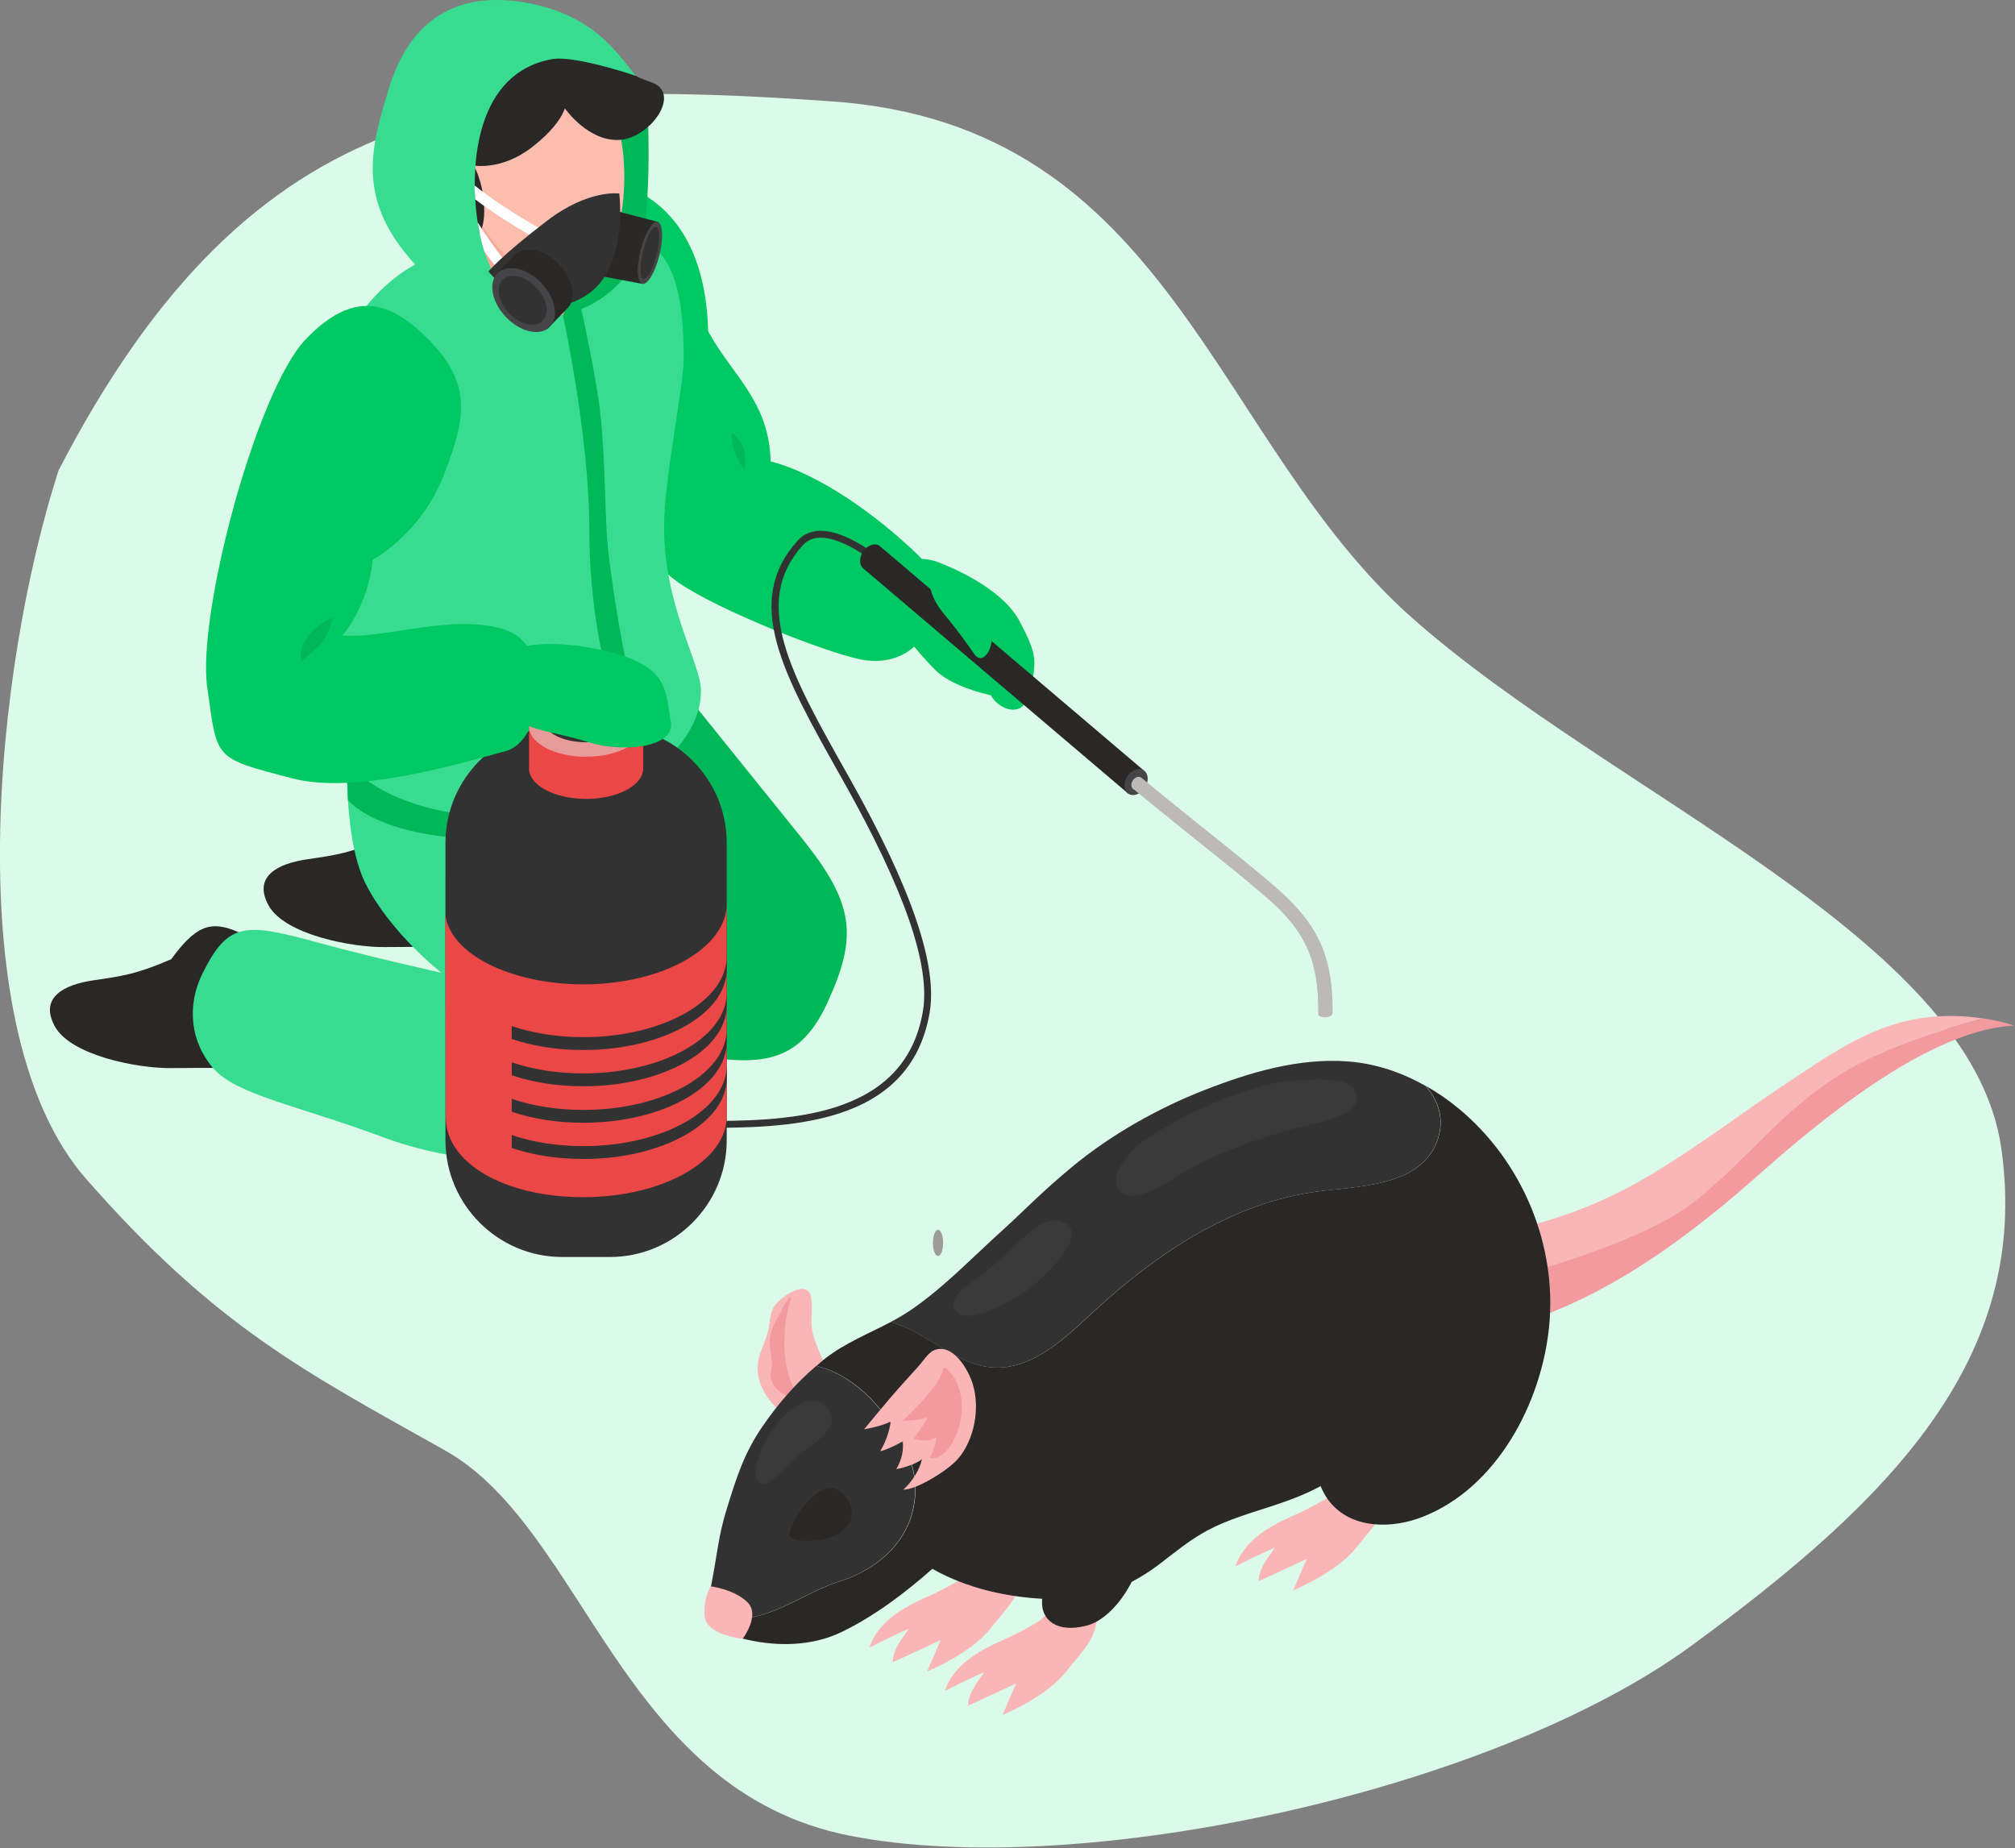 <?xml version="1.0" encoding="UTF-8" standalone="no"?>
<svg
   xmlns:dc="http://purl.org/dc/elements/1.1/"
   xmlns:cc="http://creativecommons.org/ns#"
   xmlns:rdf="http://www.w3.org/1999/02/22-rdf-syntax-ns#"
   xmlns:svg="http://www.w3.org/2000/svg"
   xmlns="http://www.w3.org/2000/svg"
   xmlns:sodipodi="http://sodipodi.sourceforge.net/DTD/sodipodi-0.dtd"
   xmlns:inkscape="http://www.inkscape.org/namespaces/inkscape"
   width="272.554"
   height="250"
   fill="none"
   version="1.1"
   viewBox="0 0 272.554 250"
   id="svg689"
   sodipodi:docname="service-3.svg"
   inkscape:version="1.0.1 (3bc2e813f5, 2020-09-07)">
  <rect x="0" y="0" width="272.554" height="250" fill="#808080" stroke="none"/>
  <sodipodi:namedview
     pagecolor="#ffffff"
     bordercolor="#666666"
     borderopacity="1"
     objecttolerance="10"
     gridtolerance="10"
     guidetolerance="10"
     inkscape:pageopacity="0"
     inkscape:pageshadow="2"
     inkscape:window-width="1920"
     inkscape:window-height="987"
     id="namedview691"
     showgrid="false"
     fit-margin-top="0"
     fit-margin-left="0"
     fit-margin-right="0"
     fit-margin-bottom="0"
     inkscape:zoom="1.0296972"
     inkscape:cx="418.8112"
     inkscape:cy="131.40068"
     inkscape:window-x="0"
     inkscape:window-y="0"
     inkscape:window-maximized="1"
     inkscape:current-layer="svg689" />
  <defs
     id="defs547">
    <clipPath
       id="clip2-7-0">
      <rect
         transform="translate(753,11)"
         width="314.89"
         height="245.52"
         fill="#ffffff"
         id="rect544"
         x="0"
         y="0" />
    </clipPath>
  </defs>
  <g
     id="g4598"
     transform="matrix(1.018,0,0,1.018,-17.678,4.4807587e-8)">
    <g
       id="g4322"
       transform="matrix(0.974,0,0,0.974,-15.584,2.535)">
      <path
         d="m 41.815,61.576 c -8.647,26.85 -13.907,76.512 3.779,96.679 17.685,20.167 29.862,26.306 48.955,37.027 19.093,10.721 23.921,46.431 55.263,52.571 31.342,6.139 87.509,-6.049 114.647,-25.855 27.138,-19.806 46.48,-39.25 42.377,-67.979 C 302.732,125.29 253.875,105.95 226.516,81.743 199.156,57.536 193.79,14.443 147.253,11.223 100.716,8.004 68.697,9.609 41.815,61.576"
         fill="#dcfae9"
         id="path549"
         sodipodi:nodetypes="csssssssc" />
      <g
         id="g4249"
         transform="translate(-0.697,-4.083)">
        <path
           d="m 289.961,145.701 c 4.85,-2.298 11.07,-4.2 15.14,-5.273 -11.76,-1.703 -18.411,3.203 -27.811,9.489 -5.95,3.987 -11.67,8.338 -17.84,11.995 -5.41,3.205 -11.01,5.503 -17.024,6.974 v 6.396 c 7.044,-2.031 17.194,-5.417 22.524,-9.341 8.68,-6.389 14.277,-12.887 25.011,-20.24"
           fill="#fab5b7"
           id="path551"
           sodipodi:nodetypes="cccccccc" />
        <path
           d="m 274.8,161.44 c 11.19,-9.94 24.291,-19.562 34.511,-20.04 -1.39,-0.457 -2.8,-0.772 -4.22,-0.978 -4.07,1.073 -10.29,2.975 -15.14,5.273 -11.72,5.547 -16.331,13.852 -25.011,20.241 -5.33,3.924 -15.48,7.31 -22.526,9.34 v 6.616 C 254.72,177.85 265.2,169.974 274.8,161.44"
           fill="#f29a9e"
           id="path553"
           sodipodi:nodetypes="cccccccc" />
        <path
           d="m 147.33,188.71 c -0.599,-2.317 -2.21,-4.621 -2.116,-7.034 0.052,-1.392 0.193,-3.247 -0.317,-3.905 -1.014,-1.306 -3.548,0.582 -4.362,1.431 -0.879,0.918 -0.928,1.957 -1.088,3.156 -0.248,1.867 -1.325,3.329 -1.528,5.12 -0.323,2.868 1.57,5.543 3.775,7.136 0.179,0.13 0.445,0.059 0.594,-0.078 1.628,-1.482 6.433,-5.299 5.042,-5.826"
           fill="#fab5b7"
           id="path555" />
        <path
           d="m 143.29,191.79 c -2.495,-4.022 -1.962,-9.966 -0.814,-13.31 l -0.112,-0.065 c -0.619,0.636 -1.075,1.399 -1.396,2.227 -0.582,0.999 -1.152,1.95 -1.361,3.142 -0.273,1.55 0.452,3.05 0.141,4.495 -0.466,2.161 1.012,3.135 2.943,4.111 0.404,0.203 0.829,-0.227 0.599,-0.6 z"
           fill="#f29a9e"
           id="path557" />
        <path
           d="m 183.9,215.98 h -6.598 c 0.519,0.936 2.328,4.783 -1.636,7.038 -4.538,2.583 -4.573,2.122 -7.395,3.761 -4.202,2.436 -4.826,5.376 -4.826,5.376 0,0 4.012,-2.017 5.345,-2.519 -1.444,2.015 -2.161,3.08 -2.2,4.537 1.766,-0.758 6.555,-3.026 6.555,-3.026 l -1.848,4.287 c 0,0 5.881,-2.354 8.653,-5.883 2.774,-3.53 4.567,-4.716 4.174,-9.249 -0.187,-2.164 -0.183,-3.502 -0.224,-4.322"
           fill="#fab5b7"
           id="path559" />
        <path
           d="m 223.63,201.28 h -5.887 c 0.235,1.517 -0.083,3.408 -2.432,4.747 -4.537,2.582 -4.572,2.122 -7.394,3.758 -4.202,2.439 -4.826,5.378 -4.826,5.378 0,0 4.012,-2.016 5.343,-2.521 -1.442,2.016 -2.159,3.082 -2.198,4.538 1.765,-0.756 6.553,-3.026 6.553,-3.026 l -1.846,4.286 c 0,0 5.88,-2.352 8.654,-5.882 2.773,-3.529 4.566,-4.716 4.174,-9.248 -0.068,-0.78 -0.111,-1.448 -0.141,-2.03"
           fill="#fab5b7"
           id="path561" />
        <path
           d="m 177.4,210.85 c 0,0 -0.812,7.724 -0.712,9.585 0.104,1.861 1.776,3.904 6.036,2.841 4.261,-1.066 8.345,-8.165 7.816,-13.135 -0.529,-4.97 -13.14,0.709 -13.14,0.709 z"
           fill="#292827"
           id="path563" />
        <path
           d="m 173.7,212.31 h -5.895 c 0.248,1.525 -0.056,3.436 -2.424,4.782 -4.537,2.583 -4.571,2.123 -7.394,3.759 -4.2,2.439 -4.826,5.378 -4.826,5.378 0,0 4.012,-2.016 5.342,-2.521 -1.441,2.016 -2.157,3.082 -2.197,4.537 1.765,-0.756 6.556,-3.025 6.556,-3.025 l -1.85,4.286 c 0,0 5.883,-2.353 8.655,-5.883 2.773,-3.528 4.568,-4.715 4.174,-9.247 -0.069,-0.796 -0.113,-1.477 -0.141,-2.066"
           fill="#fab5b7"
           id="path565" />
        <path
           d="m 167.02,204.92 c 0,0 -0.813,7.723 -0.711,9.585 0.101,1.862 1.776,3.905 6.034,2.841 4.26,-1.067 8.347,-8.166 7.818,-13.136 -0.529,-4.969 -13.141,0.71 -13.141,0.71"
           fill="#292827"
           id="path567" />
        <path
           d="m 233.48,152.69 c -1.389,-1.146 -2.868,-2.159 -4.411,-3.04 1.716,2.031 2.554,4.508 1.587,7.326 -2.215,6.445 -10.966,6.32 -16.466,7.068 -11.065,1.503 -20.629,7.656 -28.851,14.917 -4.946,4.369 -10.63,11.083 -18.008,8.541 -3.973,-1.37 -7.272,-4.567 -11.287,-5.663 -3.012,1.594 -6.201,2.844 -8.95,4.982 -0.412,0.322 -0.793,0.679 -1.192,1.018 2.672,0.578 5.36,2.36 7.254,4.282 2.821,2.863 5.736,7.089 6.172,11.17 0.761,7.151 -4.219,12.044 -10.269,13.939 -4.047,1.268 -8.456,4.533 -12.758,5.026 -1.874,0.217 -3.664,-0.208 -5.218,-1.093 0.141,2.555 2.379,3.335 5.33,4.01 4.274,0.979 8.947,0.867 12.831,-0.996 4.499,-2.157 8.708,-5.334 12.475,-8.662 4.819,2.718 10.476,3.957 15.974,4.128 5.706,0.177 10.353,-1.252 14.901,-4.693 2.171,-1.642 4.257,-3.412 6.674,-4.692 2.862,-1.515 5.998,-2.384 9.056,-3.397 2.157,-0.714 4.354,-1.531 6.353,-2.635 0.369,0.895 0.857,1.737 1.519,2.471 3.058,3.394 8.26,3.302 12.226,1.794 10.276,-3.903 16.403,-15.613 17.431,-26.035 1.106,-11.22 -3.695,-22.595 -12.373,-29.766"
           fill="#292827"
           id="path569" />
        <path
           d="m 185.31,178.97 c 8.223,-7.261 17.787,-13.414 28.852,-14.917 5.499,-0.747 14.251,-0.622 16.466,-7.068 0.967,-2.818 0.128,-5.295 -1.587,-7.325 -3.246,-1.855 -6.804,-3.075 -10.607,-3.367 -6.687,-0.513 -13.407,1.484 -19.565,3.891 -6.382,2.492 -12.73,6.072 -18.022,10.435 -4.193,3.455 -6.853,6.259 -9.297,8.462 -4.66,4.2 -8.073,7.867 -12.607,11.012 -0.941,0.654 -1.925,1.222 -2.927,1.755 4.015,1.097 7.313,4.293 11.287,5.663 7.378,2.542 13.062,-4.172 18.007,-8.541"
           fill="#333232"
           id="path571" />
        <path
           d="m 136.26,222.26 c 4.302,-0.494 8.711,-3.759 12.758,-5.027 6.049,-1.894 11.03,-6.787 10.269,-13.939 -0.436,-4.081 -3.351,-8.307 -6.173,-11.169 -1.893,-1.923 -4.581,-3.705 -7.252,-4.283 -2.818,2.405 -5.258,5.226 -7.347,8.284 -2.5,3.662 -3.491,6.851 -4.806,11.08 -1.333,4.279 -1.182,5.912 -2.528,12.38 -0.127,0.596 -0.162,1.116 -0.138,1.582 1.555,0.883 3.342,1.308 5.217,1.092"
           fill="#333232"
           id="path573" />
        <path
           d="m 167.2,190.22 c -0.619,-1.947 -2.69,-5.538 -5.241,-4.531 -0.781,0.31 -1.547,1.535 -2.089,2.135 -0.896,0.995 -1.796,1.991 -2.695,2.988 -1.536,1.705 -4.724,5.636 -4.778,5.663 -0.057,0.03 2.545,-0.429 3.648,-1.079 -0.21,1.425 -0.656,2.721 -1.4,3.996 -0.162,0.276 2.182,-0.712 3.042,-1.298 0.116,1.359 -0.169,2.604 -0.89,3.81 0.775,-0.097 2.774,-0.701 3.493,-1.35 -0.26,1.332 -1.287,3.062 -2.537,4.157 1.783,0.027 6.045,-2.589 7.418,-4.157 2.291,-2.615 3.094,-6.999 2.029,-10.334"
           fill="#fab5b7"
           id="path575" />
        <path
           d="m 163.68,188.2 c -0.233,-0.22 -0.539,-0.044 -0.576,0.239 -0.289,2.158 -5.413,6.843 -5.503,6.92 1.276,-0.095 2.544,-0.13 3.46,-0.571 -0.329,0.987 -1.384,2.051 -1.867,3.017 1.046,0.237 2.313,0.344 3.008,-0.248 -0.019,1.002 -0.292,1.893 -0.888,2.825 3.307,0.777 6.709,-8.149 2.366,-12.182 z"
           fill="#f29a9e"
           id="path577" />
        <path
           d="m 150.67,207.3 c -0.239,-1.105 -1.023,-2.147 -2.136,-2.69 -2.101,-1.026 -5.856,3.481 -6.315,6.195 -0.179,1.063 2.795,0.916 3.678,0.85 2.204,-0.157 5.367,-1.638 4.773,-4.355 z"
           fill="#292827"
           id="path579" />
        <path
           d="m 131.51,217.91 c 0,0 3.208,0.401 4.988,2.166 1.779,1.765 -0.653,4.981 -0.653,4.981 0,0 -5.093,-0.477 -5.205,-3.209 -0.113,-2.73 0.87,-3.938 0.87,-3.938"
           fill="#fab5b7"
           id="path581" />
        <g
           fill="#39393a"
           id="g589"
           transform="translate(-753,-11)">
          <path
             d="m 972.59,161.84 c -0.545,-2.598 -5.077,-2.155 -9.248,-1.911 -1.724,0.1 -10.868,2.136 -19.688,8.133 -1.537,1.044 -5.086,4.55 -3.483,6.763 1.725,2.386 6.763,-1.209 8.375,-2.141 5.055,-2.917 10.092,-4.733 15.696,-6.287 1.711,-0.471 8.998,-1.463 8.348,-4.557 z"
             id="path583" />
          <path
             d="m 932.68,179.27 c -2.572,-1.135 -4.777,1.277 -8.27,4.716 -0.939,0.756 -1.879,1.51 -2.806,2.294 -1.025,0.863 -4.659,2.772 -3.941,4.597 1.279,3.246 8.769,-1.471 10.181,-2.519 2.004,-1.484 8.433,-7.498 4.836,-9.088 z"
             id="path585" />
          <path
             d="m 900.51,204.69 c -1.99,-2.716 -6.385,-0.276 -9.026,5.388 -1.942,4.165 -0.304,5.621 1.071,4.563 1.904,-1.468 3.106,-3.209 5.619,-4.93 1.498,-1.025 3.862,-2.939 2.336,-5.021 z"
             id="path587" />
        </g>
      </g>
      <g
         id="g4227"
         transform="translate(14.569,-2.59)">
        <path
           d="m 147.92,169.55 c 0,0.989 -0.311,1.788 -0.695,1.788 -0.384,0 -0.695,-0.799 -0.695,-1.788 0,-0.985 0.311,-1.787 0.695,-1.787 0.384,0 0.695,0.802 0.695,1.787 z"
           fill="#9c9c9b"
           id="path591" />
        <path
           d="m 97.58,24.176 c 0,0 17.689,-1.575 18.283,20.997 3.278,6.053 8.342,9.546 8.521,17.762 6.675,1.712 14.523,7.391 20.084,12.738 4.775,4.59 2.055,15.478 -7.031,14.412 -3.655,-0.428 -17.762,-5.795 -24.464,-9.866 -6.703,-4.071 -9.123,-10.656 -12.188,-19.98 -2.005,-6.101 -3.204,-36.06 -3.204,-36.06"
           fill="#00c863"
           id="path593" />
        <path
           d="m 59.14,132.4 c 0,0 -2.712,-3.151 -7.331,-5.228 -3.932,-1.768 -5.941,-0.731 -9.203,3.688 -4.76,2.052 -6.658,2.291 -10.618,2.874 -3.963,0.579 -7.437,2.326 -5.229,6.307 2.211,3.983 11.382,5.725 15.847,5.667 4.462,-0.061 12.559,0 12.559,0 L 59.14,132.4"
           fill="#292827"
           id="path595" />
        <path
           d="m 88.29,115.89 c 0,0 -2.71,-3.151 -7.328,-5.228 -3.933,-1.77 -5.942,-0.734 -9.206,3.688 -4.757,2.049 -6.655,2.291 -10.618,2.874 -3.96,0.579 -7.437,2.324 -5.226,6.307 2.209,3.983 11.382,5.725 15.844,5.664 4.464,-0.058 12.561,0 12.561,0 L 88.29,115.89"
           fill="#292827"
           id="path597" />
        <path
           d="m 109.85,91.01 c 0,0 11.613,14.412 18.823,23.367 7.209,8.954 7.59,13.401 3.448,22.437 -4.141,9.035 -10.03,8.483 -19.748,6.902 C 102.655,142.138 79.33,128.165 79.33,128.165 V 102.384 L 109.85,91.01"
           fill="#00b858"
           id="path599" />
        <path
           d="m 98.65,101.24 c 0,0 9.544,23.468 12.045,33.267 2.075,8.119 -0.338,16.262 -6.269,21.77 -3.409,3.164 -20.68,3.421 -32.59,-1.028 -11.913,-4.449 -20.361,-5.876 -23.498,-9.532 -3.133,-3.655 -3.632,-8.563 -1.409,-13.012 3.527,-7.061 5.864,-6.824 16.056,-4.024 6.579,1.808 16.496,4.024 16.496,4.024 0,0 -6.876,-5.36 -10.325,-12.111 C 65.707,113.841 66.69,99.341 66.69,99.341 l 31.96,1.9"
           fill="#38dc91"
           id="path601" />
        <path
           d="m 111.43,105.26 c 0,0 -2.246,7.653 -19.832,8.977 -19.761,1.485 -24.876,-5.1 -24.876,-5.1 l -0.162,-5.291 c 0,0 16.81,3.158 25.037,1.837 8.231,-1.321 18.246,-4.441 18.246,-4.441 l 1.586,4.018"
           fill="#00b858"
           id="path603" />
        <path
           d="m 103.88,31.315 c 5.972,1.724 8.652,5.47 8.652,17.543 0,3.854 -2.68,16.55 -2.68,22.95 0,10.994 4.994,18.586 5.03,22.38 0.07,7.149 -8.231,13.098 -13.636,14.941 -13.202,4.5 -27.27,1.838 -33.383,-3.877 C 61.75,99.539 66.222,93.237 65.983,86.67 65.511,73.793 60.038,58.232 65.188,48.085 c 6.658,-13.109 14.995,-13.53 18.69,-15.082 5.934,-2.496 14.031,-3.413 20.003,-1.689"
           fill="#38dc91"
           id="path605" />
        <path
           d="m 107.53,14.309 c 0,0 0.585,6.774 -0.179,15.753 -0.94,11.049 -11.286,12.887 -11.286,12.887 0,0 -4.466,-9.753 -4.466,-10.381 0,-0.625 6.113,-18.259 6.113,-18.259 h 9.819"
           fill="#00b858"
           id="path607" />
        <path
           d="m 96.06,32.464 c 0,0 1.177,8.112 0,10.502 -3.345,0.396 -4.863,-0.487 -12.695,-4.175 -7.83,-3.691 -1.409,-8.243 -1.409,-8.243 l 14.104,1.916"
           fill="#f9a999"
           id="path609" />
        <path
           d="M 104.12,19.766 C 103.571,16.252 102.303,11.898 99.301,9.688 96.336,7.502 91.695,7.782 88.239,8.42 c -5.357,0.993 -8.48,7.399 -6.741,14.198 1.608,6.282 6.988,15.63 14.253,16.156 3.701,0.265 6.199,-2.771 7.462,-6.441 1.497,-4.348 1.359,-9.67 0.907,-12.567"
           fill="#fabdae"
           id="path611" />
        <path
           d="m 79.71,24.053 c 0,0 -0.399,0.252 0.738,2.844 1.137,2.591 3.424,6.113 3.424,6.113 0,0 1.61,-1.124 1.436,-4.807 -0.176,-3.683 -1.436,-5.634 -1.436,-5.634 0,0 3.746,0.703 7.824,-2.397 4.084,-3.103 4.616,-5.41 4.616,-5.41 0,0 3.159,4.545 7.434,4.313 4.275,-0.232 8.621,-6.461 4.338,-7.868 C 103.801,9.8 99.781,6.122 96.304,6.089 87.005,5.996 77.259,7.955 79.709,24.053"
           fill="#292827"
           id="path613" />
        <path
           d="M 94.59,8.053 C 84.138,9.921 83.412,22.52 84.302,29.471 c 1.492,11.636 7.469,12.156 7.469,12.156 0,0 -9.844,1.016 -15.876,-5.554 -8.178,-8.906 -5.995,-15.985 -3.63,-23.875 2.818,-9.405 9.266,-13.736 19.34,-11.73 8.452,1.686 11.626,6.383 14.344,9.844 C 101.116,8.722 96.571,7.701 94.59,8.054"
           fill="#38dc91"
           id="path615" />
        <path
           d="m 95.86,34.351 c 0.26,0 0.515,-0.144 0.643,-0.393 0.184,-0.355 0.043,-0.794 -0.312,-0.976 -0.079,-0.04 -7.369,-3.812 -12.179,-7.691 -0.045,0.708 0.073,1.336 0.061,1.888 4.83,3.665 11.147,6.935 11.455,7.091 l 0.332,0.081"
           fill="#ffffff"
           id="path617" />
        <path
           d="m 88.53,37.92 0.419,-0.169 c 0.308,-0.257 0.345,-0.716 0.086,-1.021 -0.036,-0.045 -2.38,-2.841 -4.618,-6.421 0.229,1.402 0.544,2.703 0.907,3.966 1.397,1.949 2.496,3.26 2.607,3.391 l 0.6,0.255"
           fill="#ffffff"
           id="path619" />
        <path
           d="m 102.71,28.607 6.312,1.661 -2.138,8.447 -5.934,-1.117 1.76,-8.992"
           fill="#292827"
           id="path621" />
        <path
           d="m 103.74,26.392 c 0,0 -4.17,-0.625 -9.829,3.696 -6.31,4.82 -8.017,6.94 -8.017,6.94 0,0 6.507,8.147 13.722,2.98 5.374,-3.852 4.124,-13.615 4.124,-13.615"
           fill="#333232"
           id="path623" />
        <path
           d="m 90.2,40.135 -3.035,-2.906 2.41,-2.541 c 1.341,-1.276 4.006,-0.65 5.949,1.397 1.946,2.044 2.435,4.737 1.097,6.01 l -2.105,2.175 -2.753,-2.637 C 91.385,41.36 91.014,41.063 90.669,40.7 L 90.2,40.135"
           fill="#292827"
           id="path625" />
        <path
           d="m 88.27,43.233 c 1.943,2.044 4.608,2.67 5.949,1.397 1.341,-1.276 0.849,-3.968 -1.097,-6.015 -1.943,-2.045 -4.608,-2.67 -5.949,-1.394 -1.341,1.276 -0.849,3.965 1.097,6.012"
           fill="#454547"
           id="path627" />
        <path
           d="m 88.7,42.72 c 1.487,1.565 3.524,2.044 4.55,1.069 1.023,-0.976 0.65,-3.035 -0.837,-4.598 -1.487,-1.563 -3.524,-2.042 -4.55,-1.066 C 86.837,39.1 87.212,41.157 88.7,42.72"
           fill="#333232"
           id="path629" />
        <path
           d="m 106.63,34.166 c -0.578,2.337 -0.467,4.374 0.247,4.55 0.716,0.176 1.762,-1.575 2.339,-3.91 0.575,-2.337 0.464,-4.376 -0.249,-4.553 -0.714,-0.174 -1.76,1.575 -2.337,3.913"
           fill="#454547"
           id="path631" />
        <path
           d="m 107,34.248 c -0.484,1.961 -0.466,3.655 0.043,3.781 0.507,0.123 1.311,-1.366 1.795,-3.328 0.487,-1.964 0.466,-3.658 -0.04,-3.781 -0.51,-0.126 -1.311,1.364 -1.798,3.328"
           fill="#333232"
           id="path633" />
        <path
           d="m 80.86,136.34 c 0,0 1.566,0.645 4.152,2.586 2.587,1.939 2.587,3.212 2.635,4.48 -1.057,0.128 -2.904,-0.802 -4.044,-2.445 -1.472,-2.115 -2.743,-4.621 -2.743,-4.621"
           fill="#b5b5b4"
           id="path635" />
        <path
           d="m 82.2,134.23 c 0,0 4.772,0.237 6.736,1.099 1.963,0.862 3.294,2.742 3.294,2.742 0,0 -2.349,0.235 -5.014,-0.627 C 84.552,136.581 82.2,134.23 82.2,134.23"
           fill="#b5b5b4"
           id="path637" />
        <path
           d="m 98.46,41.694 c 0,0 1.658,7.383 2.475,12.965 0.817,5.584 0.817,13.734 1.132,18.594 0.313,4.858 2.551,18.219 3.862,22.587 1.309,4.372 2.166,9.532 1.987,9.663 l -2.945,1.921 c 0,0 -1.495,-8.78 -2.748,-14.266 -1.255,-5.488 -2.563,-12.196 -2.563,-20.846 0,-12.854 -3.608,-29.348 -3.608,-29.348 l 2.408,-1.271"
           fill="#00b858"
           id="path639" />
        <path
           d="m 114.87,153.86 c 11.349,0 28.503,0 31.207,-15.698 1.118,-6.483 -2.448,-16.942 -10.898,-31.974 l -0.507,-0.897 c -7.539,-13.404 -12.99,-23.09 -5.881,-30.932 0.578,-0.638 1.306,-0.968 2.231,-1.008 l 0.197,-0.005 c 3.905,0 9.309,4.956 9.365,5.006 l 0.638,-0.691 c -0.237,-0.219 -5.733,-5.256 -10.006,-5.256 l -0.234,0.008 c -1.172,0.05 -2.143,0.494 -2.889,1.316 -7.563,8.344 -1.974,18.276 5.763,32.023 l 0.504,0.897 c 8.339,14.838 11.87,25.092 10.792,31.353 -2.569,14.918 -19.244,14.918 -30.282,14.918 v 0.94"
           fill="#333232"
           id="path641" />
        <path
           d="m 95.94,99.07 h 6.546 c 8.753,0 15.912,7.162 15.912,15.914 v 40.579 c 0,8.753 -7.159,15.915 -15.912,15.915 H 95.94 c -8.753,0 -15.912,-7.162 -15.912,-15.915 v -40.579 c 0,-8.752 7.159,-15.914 15.912,-15.914 z"
           fill="#333232"
           id="path643" />
        <path
           d="m 61.01,46.228 c 5.8,-6.015 10.517,-5.614 15.508,-1.069 7.326,6.67 6.456,11.458 3.3,19.605 -3.156,8.148 -9.723,11.599 -9.723,11.599 0,0 -0.313,5.669 -4.127,10.326 5.793,0.517 15.322,-3.141 22.327,-0.736 6.705,2.302 5.112,15.105 0,16.492 -6.595,1.789 -20.538,5.974 -29.166,3.733 C 48.219,103.347 48.94,103.609 47.53,93.735 46.119,83.858 54.226,53.264 61.009,46.228"
           fill="#00c863"
           id="path645" />
        <path
           d="m 148.14,77.059 c 0,0 7.725,2.932 10.221,7.699 2.496,4.767 2.255,5.309 1.462,9.453 -0.792,4.142 -4.397,2.551 -5.379,0.641 -3.126,-0.716 -6.033,-1.914 -7.538,-3.403 -2.305,-2.279 -5.844,-6.484 -6.888,-9.686 -1.041,-3.204 2.654,-7.295 8.122,-4.704"
           fill="#00c863"
           id="path647" />
        <path
           d="m 107,99.09 v 5.752 c 0,2.287 -3.483,4.139 -7.784,4.139 -4.298,0 -7.782,-1.852 -7.782,-4.139 V 99.09 H 107"
           fill="#eb4747"
           id="path649" />
        <path
           d="m 91.43,99.09 c 0,2.287 3.484,4.14 7.782,4.14 4.3,0 7.784,-1.853 7.784,-4.14 0,-2.286 -3.484,-4.139 -7.784,-4.139 -4.298,0 -7.782,1.853 -7.782,4.139 z"
           fill="#e79c9b"
           id="path651" />
        <path
           d="m 80.02,124.75 c 0.578,5.329 8.839,9.531 18.814,9.531 10.802,0 19.557,-4.928 19.557,-11.006 v 29.034 c 0,6.081 -8.755,11.009 -19.557,11.009 -10.805,0 -18.763,-4.694 -18.763,-10.88 L 80.02,124.749"
           fill="#eb4747"
           id="path653" />
        <g
           fill="#333232"
           id="g667"
           transform="translate(-753,-11)">
          <path
             d="m 833.06,148.22 -0.032,-17.679 0.002,0.017 0.033,17.662 z"
             id="path655" />
          <path
             d="m 842.07,165.84 c 2.803,0.956 6.113,1.51 9.773,1.51 10.802,0 19.557,-4.928 19.557,-11.006 v 1.752 c 0,6.081 -8.755,11.009 -19.557,11.009 -3.658,0 -6.97,-0.547 -9.773,-1.503 v -1.762"
             id="path657" />
          <path
             d="m 842.07,160.9 c 2.803,0.955 6.113,1.512 9.773,1.512 10.802,0 19.557,-4.928 19.557,-11.008 v 1.754 c 0,6.081 -8.755,11.006 -19.557,11.006 -3.658,0 -6.97,-0.547 -9.773,-1.5 V 160.9"
             id="path659" />
          <path
             d="m 842.07,155.92 c 2.803,0.955 6.113,1.51 9.773,1.51 10.802,0 19.557,-4.928 19.557,-11.006 v 1.752 c 0,6.08 -8.755,11.008 -19.557,11.008 -3.658,0 -6.97,-0.547 -9.773,-1.499 v -1.765"
             id="path661" />
          <path
             d="m 842.07,150.97 c 2.803,0.956 6.113,1.513 9.773,1.513 10.802,0 19.557,-4.931 19.557,-11.009 v 1.755 c 0,6.08 -8.755,11.008 -19.557,11.008 -3.658,0 -6.97,-0.549 -9.773,-1.502 z"
             id="path663" />
          <path
             d="m 858.05,105.95 v 3.194 c 0,1.719 -2.619,3.111 -5.851,3.111 -3.229,0 -5.845,-1.392 -5.845,-3.111 v -3.194 z"
             id="path665" />
        </g>
        <path
           d="m 93.36,94.95 c 0,1.716 2.617,3.111 5.846,3.111 3.231,0 5.851,-1.394 5.851,-3.111 0,-1.719 -2.619,-3.111 -5.851,-3.111 -3.229,0 -5.846,1.391 -5.846,3.111 z"
           fill="#593843"
           id="path669" />
        <path
           d="m 88.58,88.875 c 0,0 4.14,-2.304 13.608,0 8.536,2.08 7.817,5.624 8.573,9.451 0.759,3.824 -6.831,4.32 -11.243,2.916 -4.411,-1.404 -7.862,-1.512 -10.071,-3.297 C 85.888,95.071 88.58,88.875 88.58,88.875"
           fill="#00c863"
           id="path671" />
        <path
           d="m 64.62,84.218 c 0,0 -0.444,2.405 -1.634,3.632 -1.187,1.225 -2.599,2.314 -2.599,2.314 0,0 -0.557,-1.137 0.631,-2.975 1.315,-2.032 3.602,-2.972 3.602,-2.972"
           fill="#00b858"
           id="path673" />
        <path
           d="m 119.08,58.987 c 0,0 1.411,1.018 1.724,2.584 0.315,1.568 0,2.586 0,2.586 0,0 -0.86,-1.175 -1.331,-2.586 -0.472,-1.409 -0.393,-2.584 -0.393,-2.584"
           fill="#00b858"
           id="path675" />
        <path
           d="m 136.99,75.254 c 0.577,-0.88 1.58,-1.24 2.238,-0.809 l 36.064,30.657 -2.091,3.181 -36.066,-30.653 c -0.658,-0.431 -0.724,-1.495 -0.146,-2.375"
           fill="#292827"
           id="path677" />
        <path
           d="m 173.05,105.9 c -0.578,0.882 -0.512,1.943 0.147,2.374 0.659,0.437 1.66,0.074 2.238,-0.806 0.577,-0.88 0.512,-1.944 -0.147,-2.375 -0.659,-0.433 -1.66,-0.07 -2.238,0.807"
           fill="#454547"
           id="path679" />
        <path
           d="m 173.79,106.46 c -0.289,0.441 -0.256,0.973 0.074,1.19 0.328,0.216 0.829,0.035 1.119,-0.404 0.289,-0.441 0.256,-0.973 -0.073,-1.19 -0.33,-0.216 -0.831,-0.035 -1.12,0.404"
           fill="#bbbab8"
           id="path681" />
        <path
           d="m 178.59,109.06 c 6.193,5.042 10.855,8.611 14.913,12.16 5.582,4.881 7.639,9.363 7.546,16.978 0.02,0.283 -0.404,0.545 -0.947,0.585 -0.544,0.04 -1.002,-0.159 -1.022,-0.439 l 0.019,-0.063 -0.013,0.003 c 0.087,-7.074 -1.651,-11.125 -6.821,-15.65 -4.032,-3.526 -8.678,-7.083 -14.863,-12.117 -2.005,-1.634 -3.376,-2.745 -3.61,-2.947 l 1.221,-1.432 c 0.232,0.199 1.59,1.303 3.576,2.922"
           fill="#bbbab8"
           id="path683"
           sodipodi:nodetypes="cccccccccccc" />
        <path
           d="m 152.17,80.157 c 0,0 1.571,2.821 2.283,5.559 0.627,2.41 -1.027,5.274 -2.283,3.509 -0.886,-1.245 -1.737,-2.571 -4.188,-5.543 -2.349,-2.846 -1.98,-5.173 -1.777,-4.999 0.205,0.174 4.509,0.769 5.965,1.475"
           fill="#00c863"
           id="path685" />
      </g>
    </g>
  </g>
</svg>
